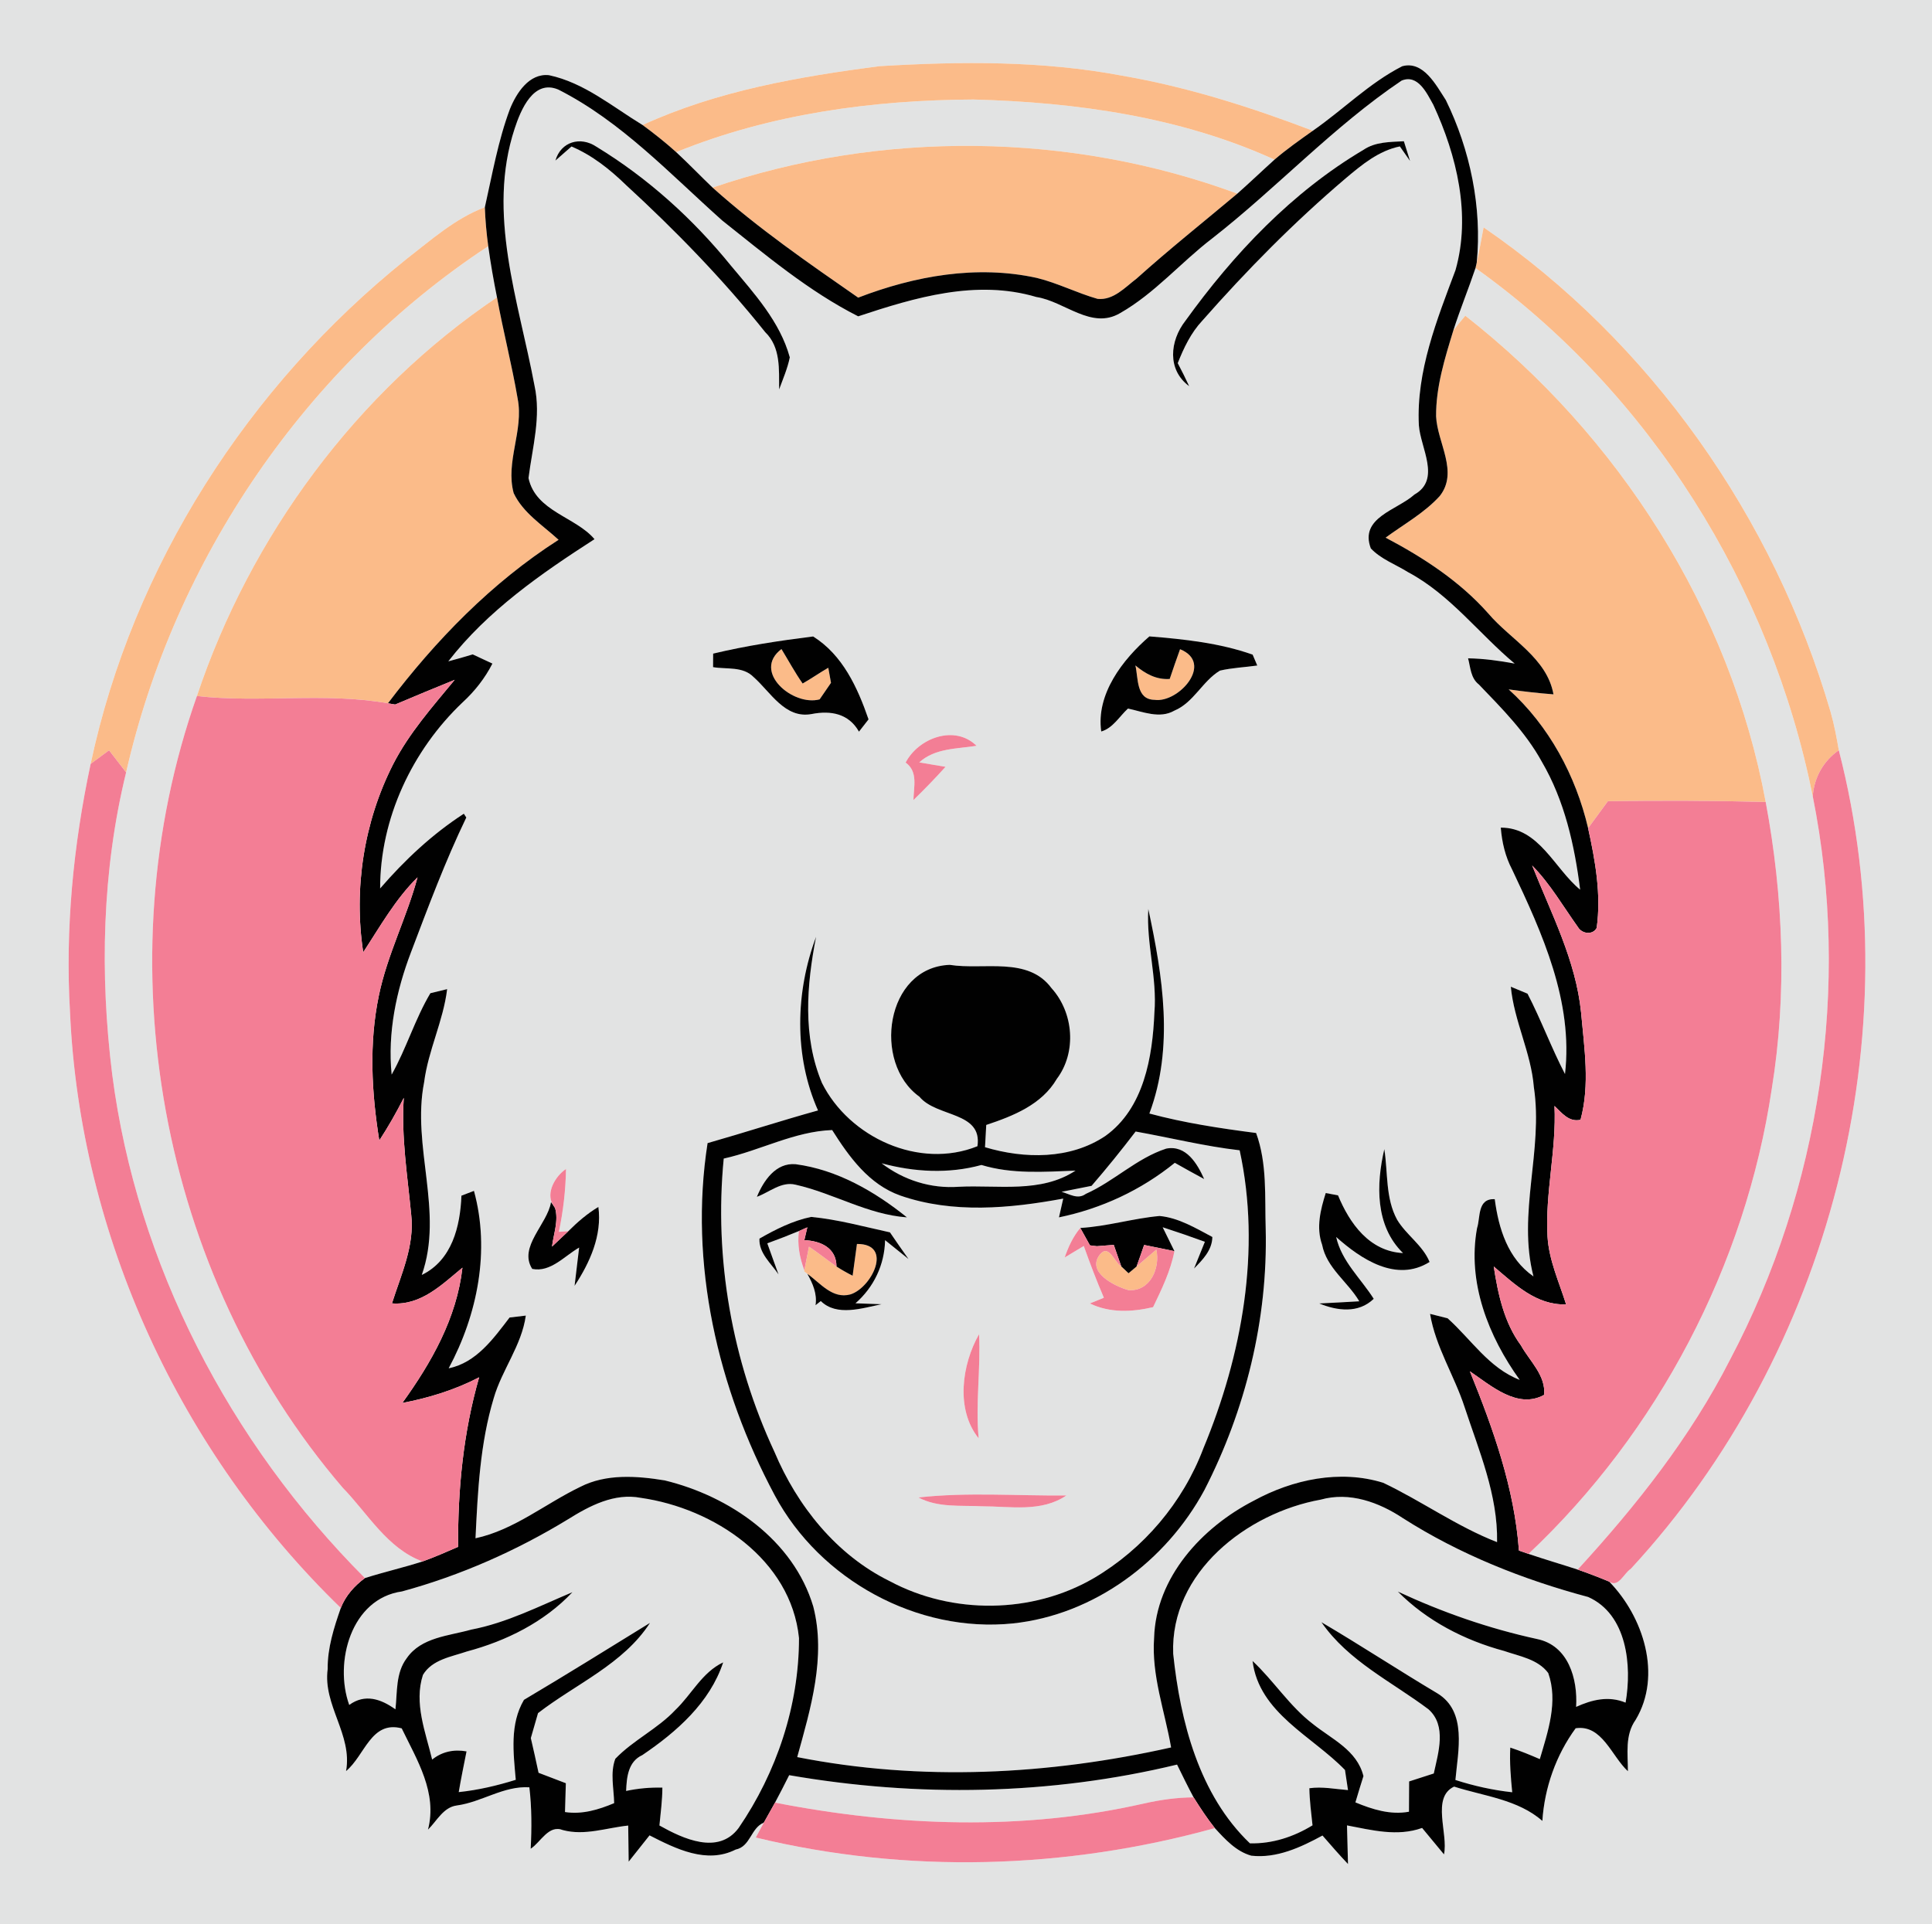 <?xml version="1.0" encoding="UTF-8" ?>
<!DOCTYPE svg PUBLIC "-//W3C//DTD SVG 1.1//EN" "http://www.w3.org/Graphics/SVG/1.1/DTD/svg11.dtd">
<svg width="250pt" height="249pt" viewBox="0 0 250 249" version="1.1" xmlns="http://www.w3.org/2000/svg">
<g id="#e2e3e3ff">
<path fill="#e2e3e3" opacity="1.00" d=" M 0.00 0.00 L 250.00 0.00 L 250.00 249.00 L 0.00 249.00 L 0.00 0.00 M 83.15 16.18 C 79.25 13.81 75.60 10.70 71.04 9.73 C 68.47 9.45 66.82 12.04 65.98 14.12 C 64.45 18.22 63.70 22.56 62.74 26.82 C 58.87 28.28 55.76 31.08 52.53 33.58 C 32.15 49.93 17.17 73.23 11.73 98.86 C 9.48 109.39 8.43 120.25 9.06 131.00 C 10.34 159.93 23.34 188.00 44.10 208.10 C 43.21 210.65 42.37 213.28 42.40 216.01 C 41.77 220.71 45.63 224.48 44.78 229.21 C 47.22 227.19 48.01 222.65 51.98 223.68 C 53.97 227.80 56.62 232.00 55.38 236.79 C 56.53 235.67 57.37 233.88 59.12 233.66 C 62.35 233.22 65.18 231.10 68.50 231.31 C 68.81 233.95 68.81 236.60 68.67 239.26 C 69.97 238.43 70.98 236.10 72.85 236.85 C 75.67 237.60 78.48 236.55 81.29 236.26 C 81.31 237.81 81.33 239.37 81.35 240.93 C 82.25 239.80 83.15 238.66 84.05 237.53 C 87.44 239.26 91.43 241.27 95.19 239.37 C 97.13 238.98 97.14 236.57 98.84 235.88 C 98.58 236.36 98.06 237.33 97.80 237.81 C 117.31 242.53 137.89 241.95 157.20 236.59 C 158.53 238.04 159.95 239.61 161.92 240.16 C 165.20 240.53 168.32 239.08 171.13 237.55 C 172.21 238.79 173.29 240.04 174.43 241.24 C 174.39 239.57 174.35 237.90 174.30 236.24 C 177.51 236.85 180.82 237.72 184.02 236.57 C 184.96 237.71 185.90 238.85 186.85 239.99 C 187.44 237.33 185.18 232.63 188.16 231.22 C 192.01 232.45 196.44 232.89 199.58 235.66 C 199.86 231.36 201.35 227.14 203.89 223.67 C 207.31 223.16 208.52 227.26 210.65 229.23 C 210.65 226.96 210.25 224.55 211.65 222.58 C 215.11 216.81 212.65 209.23 208.23 204.69 C 209.44 205.52 210.15 203.58 211.02 203.04 C 236.85 175.10 247.44 133.97 237.94 97.09 C 237.65 95.41 237.34 93.74 236.87 92.11 C 229.53 66.99 213.61 44.27 191.98 29.43 C 191.69 30.95 191.42 32.47 191.09 33.98 C 191.79 26.86 190.24 19.38 187.09 12.95 C 185.84 11.04 184.20 7.82 181.45 8.57 C 177.19 10.74 173.79 14.21 169.88 16.92 C 161.86 13.86 153.65 11.25 145.18 9.79 C 134.87 7.84 124.29 7.94 113.86 8.56 C 103.40 9.91 92.80 11.75 83.15 16.18 Z" />
<path fill="#e2e3e3" opacity="1.00" d=" M 181.37 10.43 C 183.50 9.56 184.64 12.09 185.47 13.56 C 188.51 20.13 190.37 27.82 188.34 34.96 C 185.94 41.38 183.25 48.05 183.60 55.03 C 183.80 57.97 186.50 62.04 183.03 64.00 C 180.78 66.03 175.88 66.97 177.38 70.97 C 178.69 72.37 180.61 73.05 182.22 74.06 C 187.64 76.95 191.36 82.00 196.00 85.88 C 194.01 85.51 192.00 85.23 189.97 85.20 C 190.28 86.38 190.30 87.76 191.36 88.58 C 194.34 91.68 197.42 94.77 199.51 98.58 C 202.46 103.62 203.75 109.41 204.47 115.14 C 201.14 112.41 199.16 107.08 194.20 107.11 C 194.35 109.00 194.78 110.85 195.67 112.54 C 199.58 120.79 203.59 129.62 202.51 139.00 C 200.74 135.60 199.42 131.99 197.66 128.60 C 197.12 128.37 196.04 127.92 195.50 127.70 C 195.92 132.15 198.12 136.22 198.48 140.69 C 199.72 148.89 196.32 157.05 198.43 165.19 C 195.11 162.88 193.92 159.00 193.42 155.19 C 191.13 155.09 191.59 157.56 191.13 158.94 C 189.84 165.97 192.60 172.95 196.65 178.58 C 192.67 177.05 190.37 173.34 187.32 170.61 C 186.75 170.47 185.61 170.18 185.05 170.04 C 185.76 174.32 188.19 178.02 189.52 182.11 C 191.39 187.79 193.84 193.49 193.72 199.58 C 188.53 197.56 183.99 194.28 178.99 191.90 C 173.41 190.16 167.27 191.46 162.23 194.22 C 155.54 197.66 149.56 204.13 149.34 211.99 C 148.99 216.84 150.72 221.44 151.54 226.15 C 135.69 229.71 119.16 230.56 103.16 227.40 C 104.90 221.11 106.91 214.44 105.24 207.92 C 102.67 199.30 94.42 193.63 86.01 191.59 C 82.40 191.00 78.43 190.71 75.08 192.43 C 70.55 194.61 66.54 198.00 61.53 199.08 C 61.82 193.00 62.12 186.81 63.89 180.94 C 64.96 177.25 67.51 174.12 68.04 170.26 C 67.51 170.32 66.46 170.45 65.94 170.51 C 63.86 173.22 61.64 176.36 58.06 177.08 C 61.79 170.14 63.45 161.84 61.33 154.12 L 59.71 154.74 C 59.55 158.73 58.49 163.09 54.58 165.00 C 57.46 156.81 53.24 148.37 54.88 140.07 C 55.41 135.93 57.36 132.15 57.86 128.01 C 57.31 128.14 56.23 128.40 55.69 128.54 C 53.70 131.88 52.59 135.68 50.68 139.07 C 50.14 133.67 51.27 128.25 53.19 123.22 C 55.42 117.35 57.61 111.46 60.34 105.80 C 60.26 105.67 60.10 105.43 60.02 105.31 C 55.93 107.96 52.37 111.30 49.19 114.98 C 49.18 105.93 53.34 97.09 59.86 90.90 C 61.43 89.46 62.75 87.78 63.72 85.88 C 63.08 85.58 61.81 84.99 61.17 84.69 C 60.12 85.01 59.07 85.31 58.01 85.59 C 63.10 79.03 70.02 74.23 76.93 69.78 C 74.50 66.88 69.32 66.20 68.39 61.87 C 68.89 57.89 70.05 53.92 69.16 49.88 C 67.12 38.98 62.96 27.67 66.60 16.63 C 67.39 14.22 69.03 10.22 72.26 11.60 C 80.42 15.74 86.72 22.54 93.47 28.55 C 99.08 33.00 104.65 37.70 111.05 40.94 C 118.41 38.50 126.34 36.13 134.11 38.44 C 137.76 39.00 141.23 42.72 144.95 40.52 C 149.41 37.98 152.79 33.97 156.84 30.87 C 165.23 24.32 172.52 16.39 181.37 10.43 M 71.87 20.78 C 72.39 20.32 73.43 19.41 73.95 18.96 C 76.64 20.10 78.93 21.93 81.01 23.95 C 87.44 29.86 93.56 36.16 99.02 42.99 C 101.05 44.96 100.79 47.83 100.82 50.40 C 101.32 49.03 101.91 47.68 102.20 46.25 C 100.94 41.64 97.60 37.99 94.60 34.40 C 89.70 28.35 83.83 23.04 77.18 18.99 C 75.11 17.60 72.57 18.33 71.87 20.78 M 176.45 19.38 C 167.19 24.86 159.64 32.84 153.39 41.52 C 151.37 44.11 151.00 47.86 153.88 49.98 C 153.41 48.97 152.92 47.98 152.40 47.00 C 153.18 45.02 154.11 43.07 155.58 41.50 C 161.34 34.96 167.47 28.74 174.12 23.09 C 176.21 21.33 178.39 19.51 181.14 18.95 C 181.47 19.42 182.13 20.36 182.46 20.83 C 182.20 19.98 181.93 19.13 181.66 18.28 C 179.88 18.38 177.99 18.34 176.45 19.38 M 92.28 84.59 C 92.28 85.03 92.27 85.90 92.27 86.34 C 94.02 86.64 96.13 86.21 97.51 87.62 C 99.71 89.56 101.57 93.05 105.02 92.41 C 107.51 91.92 109.83 92.35 111.15 94.69 C 111.56 94.16 111.97 93.63 112.39 93.10 C 110.97 88.99 109.05 84.77 105.22 82.37 C 100.88 82.91 96.54 83.57 92.28 84.59 M 142.50 94.67 C 144.02 94.23 144.85 92.71 145.96 91.70 C 147.89 92.11 150.07 93.06 151.96 91.97 C 154.47 90.92 155.59 88.15 157.86 86.79 C 159.44 86.42 161.08 86.36 162.69 86.13 L 162.09 84.72 C 157.82 83.21 153.22 82.72 148.73 82.36 C 145.25 85.37 141.81 89.84 142.50 94.67 M 117.19 98.69 C 118.82 99.86 118.23 101.83 118.20 103.54 C 119.63 102.15 121.02 100.72 122.35 99.24 C 121.50 99.10 119.80 98.82 118.95 98.67 C 120.99 96.81 123.81 96.93 126.36 96.52 C 123.56 93.75 118.85 95.49 117.19 98.69 M 149.38 131.04 C 149.14 136.78 148.03 143.43 143.04 147.01 C 138.47 150.08 132.56 149.99 127.46 148.47 C 127.50 147.75 127.58 146.31 127.62 145.59 C 131.10 144.43 134.80 142.97 136.75 139.63 C 139.35 136.18 138.93 131.05 136.07 127.89 C 133.02 123.74 127.28 125.57 122.89 124.87 C 114.59 125.18 112.85 137.55 118.97 141.93 C 121.19 144.63 127.15 143.82 126.48 148.34 C 118.95 151.38 109.89 147.21 106.36 140.15 C 103.84 134.14 104.38 127.48 105.60 121.24 C 102.93 128.35 102.71 136.66 105.85 143.71 C 101.06 145.04 96.34 146.58 91.56 147.94 C 89.12 163.53 92.87 179.71 100.25 193.52 C 106.10 204.46 118.70 211.37 131.07 210.10 C 141.57 208.99 150.88 202.05 155.84 192.86 C 161.19 182.46 164.07 170.73 163.78 159.02 C 163.65 154.88 163.99 150.59 162.54 146.63 C 157.90 146.03 153.25 145.33 148.73 144.11 C 151.94 135.52 150.46 126.33 148.59 117.64 C 148.32 122.14 149.75 126.53 149.38 131.04 M 181.55 162.17 C 177.20 161.95 174.64 158.33 173.14 154.70 C 172.75 154.62 171.95 154.47 171.55 154.40 C 170.87 156.55 170.29 158.88 171.08 161.09 C 171.66 164.10 174.40 165.89 175.89 168.41 C 174.16 168.51 172.44 168.61 170.71 168.69 C 173.03 169.65 175.78 170.01 177.76 168.09 C 176.09 165.45 173.60 163.24 172.90 160.09 C 176.12 162.96 180.69 166.02 184.99 163.32 C 184.08 161.13 181.98 159.84 180.79 157.86 C 179.26 155.06 179.61 151.77 179.13 148.72 C 178.07 153.27 177.93 158.64 181.55 162.17 M 71.53 155.89 L 71.30 155.58 C 70.84 158.43 67.04 161.38 68.87 164.22 C 71.24 164.71 73.08 162.51 74.94 161.46 C 74.79 162.70 74.49 165.17 74.35 166.41 C 76.33 163.40 77.92 159.90 77.43 156.20 C 75.99 157.06 74.72 158.16 73.54 159.34 L 72.32 159.42 C 72.88 156.74 73.20 154.02 73.24 151.29 C 71.87 152.20 70.61 154.34 71.53 155.89 Z" />
<path fill="#e2e3e3" opacity="1.00" d=" M 87.50 19.69 C 99.66 14.74 112.91 12.94 125.97 12.88 C 139.23 13.23 152.77 15.12 164.92 20.66 C 163.30 22.12 161.74 23.62 160.11 25.06 C 138.49 17.08 114.01 16.83 92.21 24.28 C 90.62 22.76 89.11 21.18 87.50 19.69 Z" />
<path fill="#e2e3e3" opacity="1.00" d=" M 16.32 99.96 C 22.58 72.43 39.57 47.41 63.18 31.86 C 63.48 34.08 63.87 36.28 64.31 38.48 C 46.16 50.71 32.41 69.37 25.48 90.08 C 13.35 124.44 20.60 164.81 44.33 192.52 C 47.58 195.86 50.13 200.43 54.68 202.08 C 52.22 202.87 49.69 203.45 47.22 204.23 C 29.75 186.72 17.71 163.67 14.52 139.05 C 12.90 126.05 13.20 112.72 16.32 99.96 Z" />
<path fill="#e2e3e3" opacity="1.00" d=" M 190.93 34.69 C 213.51 50.80 229.13 75.94 234.57 103.05 C 239.49 127.63 235.57 153.81 223.87 175.96 C 218.76 185.99 211.73 194.87 204.15 203.13 C 202.03 202.44 199.90 201.82 197.79 201.10 C 214.56 185.29 225.85 163.76 229.26 140.96 C 231.26 128.65 230.77 116.03 228.48 103.79 C 223.89 78.95 209.43 56.37 189.61 40.86 C 189.08 41.49 188.56 42.12 188.06 42.77 C 188.93 40.05 190.02 37.40 190.93 34.69 Z" />
<path fill="#e2e3e3" opacity="1.00" d=" M 93.65 149.94 C 98.37 148.90 102.80 146.42 107.68 146.25 C 109.89 149.74 112.44 153.29 116.51 154.73 C 123.28 157.08 130.66 156.40 137.58 155.12 C 137.44 155.73 137.17 156.94 137.03 157.55 C 142.54 156.41 147.65 154.03 152.02 150.49 C 153.28 151.20 154.55 151.91 155.82 152.59 C 154.94 150.61 153.49 148.15 150.91 148.65 C 147.07 149.90 144.15 152.89 140.50 154.51 C 139.47 155.28 138.38 154.52 137.37 154.24 C 138.34 154.05 140.28 153.66 141.25 153.47 C 143.22 151.19 145.12 148.84 146.95 146.44 C 151.44 147.24 155.88 148.35 160.41 148.87 C 163.22 161.76 160.72 175.40 155.71 187.46 C 153.07 194.45 147.96 200.47 141.52 204.25 C 133.56 208.88 123.23 208.97 115.13 204.63 C 108.22 201.23 103.16 194.90 100.21 187.89 C 94.72 176.11 92.39 162.88 93.65 149.94 M 97.94 154.89 C 99.56 154.30 101.10 152.87 102.94 153.32 C 107.84 154.42 112.28 157.19 117.36 157.55 C 113.20 154.20 108.33 151.38 102.96 150.67 C 100.38 150.44 98.80 152.81 97.94 154.89 M 139.79 158.92 C 138.85 160.04 138.24 161.37 137.77 162.74 C 138.39 162.37 139.62 161.62 140.24 161.25 C 141.04 163.50 141.89 165.74 142.84 167.95 C 142.39 168.13 141.48 168.51 141.03 168.69 C 143.62 169.94 146.47 169.81 149.21 169.17 C 150.33 166.83 151.48 164.48 151.97 161.92 L 150.45 158.83 C 152.28 159.42 154.10 160.05 155.91 160.71 C 155.56 161.58 154.86 163.30 154.51 164.17 C 155.63 163.03 156.85 161.80 156.88 160.09 C 154.73 158.95 152.52 157.60 150.05 157.37 C 146.60 157.68 143.26 158.72 139.79 158.92 M 98.27 160.30 C 98.18 162.19 99.77 163.49 100.74 164.93 C 100.26 163.59 99.76 162.25 99.29 160.91 C 100.66 160.41 102.03 159.88 103.38 159.32 C 103.15 161.06 103.47 162.77 104.08 164.40 L 104.06 164.53 L 104.47 164.86 C 105.17 166.11 105.76 167.45 105.53 168.92 L 106.21 168.38 C 108.28 170.41 111.57 169.30 114.07 168.79 C 113.23 168.76 111.55 168.70 110.70 168.67 C 113.09 166.57 114.46 163.68 114.53 160.50 C 115.53 161.31 116.54 162.13 117.56 162.94 C 116.75 161.79 115.94 160.65 115.16 159.49 C 111.78 158.75 108.42 157.82 104.96 157.49 C 102.59 157.98 100.36 159.10 98.27 160.30 M 126.64 186.15 C 126.21 181.65 126.92 177.16 126.69 172.67 C 124.46 176.59 123.63 182.42 126.64 186.15 M 118.84 193.80 C 121.36 195.14 124.30 194.80 127.06 194.94 C 130.73 194.94 134.74 195.75 137.99 193.54 C 131.60 193.60 125.20 193.09 118.84 193.80 Z" />
<path fill="#e2e3e3" opacity="1.00" d=" M 114.08 150.55 C 118.30 151.69 122.75 151.94 127.00 150.77 C 130.96 151.97 135.10 151.66 139.17 151.50 C 134.68 154.46 129.12 153.33 124.06 153.59 C 120.46 153.85 116.94 152.74 114.08 150.55 Z" />
<path fill="#e2e3e3" opacity="1.00" d=" M 73.51 196.62 C 76.31 194.87 79.50 193.19 82.93 193.85 C 92.37 195.20 102.36 201.81 103.39 212.00 C 103.39 220.73 100.50 229.38 95.58 236.57 C 92.95 240.11 88.38 237.96 85.33 236.25 C 85.48 234.62 85.71 232.99 85.71 231.35 C 84.13 231.31 82.57 231.45 81.02 231.78 C 81.09 230.00 81.28 227.98 83.12 227.14 C 87.55 224.14 91.85 220.37 93.58 215.14 C 90.84 216.43 89.50 219.29 87.39 221.30 C 85.09 223.75 81.94 225.20 79.62 227.62 C 78.93 229.45 79.44 231.46 79.47 233.36 C 77.44 234.21 75.33 234.85 73.11 234.51 C 73.14 233.57 73.19 231.71 73.22 230.78 C 72.04 230.32 70.87 229.88 69.69 229.43 C 69.37 227.93 69.04 226.43 68.69 224.94 C 69.00 223.86 69.31 222.79 69.62 221.71 C 74.51 217.93 80.66 215.37 84.11 210.03 C 78.69 213.37 73.28 216.74 67.80 219.99 C 65.94 223.15 66.44 226.86 66.74 230.34 C 64.33 231.09 61.87 231.67 59.36 231.93 C 59.66 230.16 60.02 228.42 60.37 226.66 C 58.75 226.37 57.21 226.68 55.92 227.72 C 55.07 224.17 53.54 220.41 54.73 216.76 C 55.92 214.77 58.41 214.42 60.42 213.73 C 65.51 212.37 70.43 209.93 74.07 206.06 C 69.78 207.86 65.59 210.02 60.98 210.90 C 58.08 211.72 54.50 211.88 52.63 214.60 C 51.19 216.50 51.42 218.98 51.17 221.22 C 49.28 219.86 47.21 219.17 45.19 220.65 C 43.21 215.14 45.42 206.88 52.02 205.96 C 59.58 203.90 66.82 200.70 73.51 196.62 Z" />
<path fill="#e2e3e3" opacity="1.00" d=" M 151.81 214.02 C 151.41 203.50 161.35 195.80 170.90 194.08 C 174.63 193.03 178.44 194.42 181.54 196.48 C 188.91 201.18 197.10 204.43 205.51 206.68 C 210.54 208.92 211.19 215.55 210.35 220.35 C 208.15 219.44 206.01 219.97 203.95 220.90 C 204.17 217.27 202.95 212.95 198.90 212.12 C 192.66 210.76 186.66 208.67 180.88 205.98 C 184.64 209.77 189.50 212.28 194.62 213.66 C 196.61 214.35 199.00 214.72 200.34 216.52 C 201.65 220.20 200.30 224.10 199.25 227.66 C 198.00 227.12 196.72 226.59 195.43 226.17 C 195.33 228.10 195.49 230.02 195.68 231.95 C 193.18 231.68 190.72 231.13 188.33 230.36 C 188.66 226.62 189.88 221.51 186.00 219.15 C 180.96 216.15 176.05 212.92 170.99 209.94 C 174.46 214.98 180.09 217.64 184.84 221.21 C 187.24 223.34 186.11 226.83 185.53 229.52 C 184.46 229.86 183.40 230.20 182.34 230.55 C 182.33 231.85 182.32 233.16 182.32 234.47 C 179.91 234.91 177.59 234.17 175.39 233.26 C 175.73 232.12 176.07 230.98 176.43 229.86 C 175.60 226.49 172.33 225.08 169.87 223.10 C 166.86 220.80 164.83 217.53 162.08 214.96 C 162.90 221.69 169.83 224.70 174.04 229.07 C 174.14 229.72 174.33 231.02 174.43 231.67 C 172.76 231.54 171.10 231.19 169.43 231.43 C 169.46 233.04 169.67 234.63 169.84 236.23 C 167.38 237.73 164.64 238.63 161.74 238.56 C 155.17 232.29 152.73 222.80 151.81 214.02 Z" />
<path fill="#e2e3e3" opacity="1.00" d=" M 102.12 229.74 C 118.72 232.62 135.91 232.33 152.31 228.37 C 153.01 229.79 153.70 231.22 154.45 232.61 C 152.29 232.62 150.14 232.93 148.04 233.40 C 132.36 236.98 116.00 236.36 100.29 233.29 C 100.92 232.12 101.52 230.93 102.12 229.74 Z" />
</g>
<g id="#fbbb89ff">
<path fill="#fbbb89" opacity="1.00" d=" M 83.15 16.18 C 92.80 11.75 103.40 9.91 113.86 8.56 C 124.29 7.94 134.87 7.84 145.18 9.79 C 153.65 11.25 161.86 13.86 169.88 16.92 C 168.19 18.12 166.49 19.31 164.92 20.66 C 152.77 15.12 139.23 13.23 125.97 12.88 C 112.91 12.94 99.66 14.74 87.50 19.69 C 86.11 18.44 84.65 17.28 83.15 16.18 Z" />
<path fill="#fbbb89" opacity="1.00" d=" M 92.21 24.28 C 114.01 16.83 138.49 17.08 160.11 25.06 C 155.76 28.71 151.31 32.25 147.08 36.05 C 145.59 37.18 144.08 38.89 142.03 38.68 C 139.36 37.92 136.87 36.63 134.17 35.97 C 126.41 34.26 118.37 35.70 111.05 38.52 C 104.59 34.03 98.08 29.54 92.21 24.28 Z" />
<path fill="#fbbb89" opacity="1.00" d=" M 52.53 33.58 C 55.76 31.08 58.87 28.28 62.74 26.82 C 62.80 28.51 62.95 30.19 63.18 31.86 C 39.57 47.41 22.58 72.43 16.32 99.96 C 15.59 99.00 14.85 98.05 14.11 97.10 C 13.32 97.69 12.52 98.28 11.73 98.86 C 17.17 73.23 32.15 49.93 52.53 33.58 Z" />
<path fill="#fbbb89" opacity="1.00" d=" M 191.98 29.43 C 213.61 44.27 229.53 66.99 236.87 92.11 C 237.34 93.74 237.65 95.41 237.94 97.09 C 235.94 98.50 234.75 100.60 234.57 103.05 C 229.13 75.94 213.51 50.80 190.93 34.69 L 191.09 33.98 C 191.42 32.47 191.69 30.95 191.98 29.43 Z" />
<path fill="#fbbb89" opacity="1.00" d=" M 25.48 90.08 C 32.41 69.37 46.16 50.71 64.31 38.48 C 65.11 42.88 66.24 47.21 66.99 51.62 C 67.79 55.72 65.37 59.77 66.47 63.82 C 67.69 66.40 70.24 67.98 72.28 69.86 C 63.62 75.40 56.38 82.86 50.20 91.02 C 42.03 89.57 33.70 91.00 25.48 90.08 Z" />
<path fill="#fbbb89" opacity="1.00" d=" M 188.06 42.77 C 188.56 42.12 189.08 41.49 189.61 40.86 C 209.43 56.37 223.89 78.95 228.48 103.79 C 221.67 103.61 214.86 103.59 208.06 103.69 C 207.20 104.85 206.35 106.01 205.50 107.18 C 203.90 100.37 200.44 93.93 195.22 89.22 C 197.14 89.49 199.07 89.71 201.02 89.86 C 200.17 85.14 195.47 82.79 192.59 79.40 C 188.89 75.22 184.20 72.17 179.30 69.58 C 181.66 67.84 184.31 66.39 186.30 64.20 C 188.78 61.06 185.98 57.30 185.83 53.88 C 185.80 50.08 186.96 46.37 188.06 42.77 Z" />
<path fill="#fbbb89" opacity="1.00" d=" M 106.06 90.51 C 102.60 91.45 97.27 86.91 101.12 84.00 C 102.03 85.49 102.86 87.03 103.86 88.46 C 104.99 87.82 106.05 87.07 107.18 86.42 C 107.26 86.90 107.44 87.88 107.53 88.37 C 107.16 88.90 106.43 89.97 106.06 90.51 Z" />
<path fill="#fbbb89" opacity="1.00" d=" M 151.36 87.87 C 151.79 86.58 152.24 85.30 152.70 84.02 C 157.14 85.82 152.50 91.02 149.40 90.57 C 146.99 90.54 147.31 87.77 146.92 86.12 C 148.20 87.19 149.63 87.99 151.36 87.87 Z" />
<path fill="#fbbb89" opacity="1.00" d=" M 104.68 161.34 C 105.89 162.15 107.04 163.07 108.24 163.91 C 108.91 164.34 109.61 164.74 110.33 165.10 C 110.47 164.07 110.75 162.02 110.89 160.99 C 115.65 160.96 112.79 166.67 110.04 167.52 C 107.70 168.15 106.15 166.04 104.47 164.86 L 104.06 164.53 L 104.08 164.40 C 104.23 163.63 104.53 162.10 104.68 161.34 Z" />
<path fill="#fbbb89" opacity="1.00" d=" M 142.35 162.33 C 143.51 160.96 144.20 163.36 145.09 163.89 L 146.03 164.78 L 147.07 163.91 C 147.92 163.18 148.78 162.45 149.63 161.72 C 150.15 164.11 148.85 167.15 146.04 166.97 C 144.17 166.45 140.52 164.60 142.35 162.33 Z" />
</g>
<g id="#010101ff">
<path fill="#010101" opacity="1.00" d=" M 181.45 8.57 C 184.20 7.82 185.84 11.04 187.09 12.95 C 190.24 19.38 191.79 26.86 191.09 33.98 L 190.93 34.69 C 190.02 37.40 188.93 40.05 188.06 42.77 C 186.96 46.37 185.80 50.08 185.83 53.88 C 185.98 57.30 188.78 61.06 186.30 64.20 C 184.31 66.39 181.66 67.84 179.30 69.58 C 184.20 72.17 188.89 75.22 192.59 79.40 C 195.47 82.79 200.17 85.14 201.02 89.86 C 199.07 89.71 197.14 89.49 195.22 89.22 C 200.44 93.93 203.90 100.37 205.50 107.18 C 206.43 111.40 207.21 115.77 206.61 120.09 C 206.09 121.06 204.69 120.85 204.19 119.99 C 202.26 117.29 200.60 114.39 198.26 112.01 C 200.72 118.21 203.91 124.28 204.59 131.02 C 205.00 135.63 205.76 140.37 204.52 144.92 C 203.02 145.26 202.11 144.04 201.15 143.13 C 201.42 148.81 199.92 154.39 200.25 160.06 C 200.44 163.12 201.75 165.93 202.65 168.81 C 198.79 168.94 196.02 166.21 193.29 163.91 C 193.84 167.48 194.62 171.15 196.81 174.12 C 197.94 176.16 200.04 177.99 199.81 180.52 C 196.38 182.42 192.92 179.31 190.20 177.47 C 193.22 184.91 195.96 192.59 196.55 200.67 C 196.86 200.77 197.48 200.99 197.79 201.10 C 199.90 201.82 202.03 202.44 204.15 203.13 C 205.52 203.60 206.88 204.13 208.23 204.69 C 212.65 209.23 215.11 216.81 211.65 222.58 C 210.25 224.55 210.65 226.96 210.65 229.23 C 208.52 227.26 207.31 223.16 203.89 223.67 C 201.35 227.14 199.86 231.36 199.58 235.66 C 196.44 232.89 192.01 232.45 188.16 231.22 C 185.18 232.63 187.44 237.33 186.85 239.99 C 185.90 238.85 184.96 237.71 184.02 236.57 C 180.82 237.72 177.51 236.85 174.30 236.24 C 174.35 237.90 174.39 239.57 174.43 241.24 C 173.29 240.04 172.21 238.79 171.13 237.55 C 168.32 239.08 165.20 240.53 161.92 240.16 C 159.95 239.61 158.53 238.04 157.20 236.59 C 156.19 235.33 155.31 233.97 154.45 232.61 C 153.70 231.22 153.01 229.79 152.31 228.37 C 135.91 232.33 118.72 232.62 102.12 229.74 C 101.52 230.93 100.92 232.12 100.29 233.29 C 99.93 233.94 99.20 235.23 98.84 235.88 C 97.14 236.57 97.13 238.98 95.19 239.37 C 91.43 241.27 87.44 239.26 84.05 237.53 C 83.15 238.66 82.25 239.80 81.35 240.93 C 81.33 239.37 81.31 237.81 81.29 236.26 C 78.48 236.55 75.67 237.60 72.85 236.85 C 70.98 236.10 69.97 238.43 68.67 239.26 C 68.81 236.60 68.81 233.95 68.50 231.31 C 65.18 231.10 62.35 233.22 59.12 233.66 C 57.37 233.88 56.53 235.67 55.38 236.79 C 56.62 232.00 53.97 227.80 51.98 223.68 C 48.01 222.65 47.22 227.19 44.78 229.21 C 45.63 224.48 41.77 220.71 42.40 216.01 C 42.37 213.28 43.21 210.65 44.10 208.10 C 44.72 206.51 45.87 205.23 47.22 204.23 C 49.69 203.45 52.22 202.87 54.68 202.08 C 56.24 201.52 57.76 200.85 59.28 200.19 C 59.23 192.80 59.95 185.38 62.00 178.25 C 58.88 179.87 55.51 180.91 52.06 181.57 C 55.83 176.34 59.10 170.59 59.84 164.06 C 57.18 166.25 54.48 168.97 50.72 168.68 C 51.90 164.96 53.67 161.21 53.21 157.20 C 52.73 152.17 51.91 147.15 52.25 142.08 C 51.29 143.98 50.24 145.82 49.08 147.60 C 48.08 141.40 47.73 135.00 49.03 128.82 C 50.12 123.55 52.64 118.73 54.03 113.54 C 51.16 116.37 49.19 119.90 47.00 123.24 C 45.75 114.99 47.08 106.38 50.86 98.93 C 52.93 94.88 55.97 91.46 58.84 87.98 C 56.26 89.02 53.70 90.10 51.13 91.18 C 50.90 91.14 50.43 91.06 50.20 91.02 C 56.38 82.86 63.62 75.40 72.28 69.86 C 70.24 67.98 67.69 66.40 66.47 63.82 C 65.37 59.77 67.79 55.72 66.99 51.62 C 66.24 47.21 65.11 42.88 64.31 38.48 C 63.87 36.28 63.48 34.08 63.18 31.86 C 62.95 30.19 62.80 28.51 62.74 26.82 C 63.70 22.56 64.45 18.22 65.98 14.12 C 66.82 12.04 68.47 9.45 71.04 9.73 C 75.60 10.70 79.25 13.81 83.15 16.18 C 84.65 17.28 86.11 18.44 87.50 19.69 C 89.11 21.18 90.62 22.76 92.21 24.28 C 98.08 29.54 104.59 34.03 111.05 38.52 C 118.37 35.70 126.41 34.26 134.17 35.97 C 136.87 36.63 139.36 37.92 142.03 38.68 C 144.08 38.89 145.59 37.18 147.08 36.05 C 151.31 32.25 155.76 28.71 160.11 25.06 C 161.74 23.62 163.30 22.12 164.92 20.66 C 166.49 19.31 168.19 18.12 169.88 16.92 C 173.79 14.21 177.19 10.74 181.45 8.57 M 181.37 10.43 C 172.52 16.39 165.23 24.32 156.84 30.87 C 152.79 33.97 149.41 37.98 144.95 40.52 C 141.23 42.72 137.76 39.00 134.11 38.44 C 126.34 36.13 118.41 38.50 111.05 40.94 C 104.65 37.70 99.08 33.00 93.47 28.55 C 86.72 22.54 80.42 15.74 72.26 11.60 C 69.03 10.22 67.39 14.22 66.60 16.63 C 62.96 27.67 67.12 38.98 69.16 49.88 C 70.05 53.92 68.89 57.89 68.39 61.87 C 69.32 66.20 74.50 66.88 76.93 69.78 C 70.02 74.23 63.10 79.03 58.01 85.59 C 59.07 85.31 60.12 85.01 61.17 84.69 C 61.81 84.99 63.08 85.58 63.72 85.88 C 62.75 87.78 61.43 89.46 59.86 90.90 C 53.34 97.09 49.18 105.93 49.19 114.98 C 52.37 111.30 55.93 107.96 60.02 105.31 C 60.10 105.43 60.26 105.67 60.34 105.80 C 57.61 111.46 55.42 117.35 53.19 123.22 C 51.27 128.25 50.14 133.67 50.68 139.07 C 52.59 135.68 53.70 131.88 55.69 128.54 C 56.23 128.40 57.31 128.14 57.86 128.01 C 57.36 132.15 55.41 135.93 54.88 140.07 C 53.24 148.37 57.46 156.81 54.58 165.00 C 58.49 163.09 59.55 158.73 59.71 154.74 L 61.33 154.12 C 63.45 161.84 61.79 170.14 58.06 177.08 C 61.64 176.36 63.86 173.22 65.94 170.51 C 66.46 170.45 67.51 170.32 68.04 170.26 C 67.51 174.12 64.96 177.25 63.89 180.94 C 62.12 186.81 61.82 193.00 61.53 199.08 C 66.54 198.00 70.55 194.61 75.08 192.43 C 78.43 190.71 82.40 191.00 86.01 191.59 C 94.42 193.63 102.67 199.30 105.24 207.92 C 106.91 214.44 104.90 221.11 103.16 227.40 C 119.16 230.56 135.69 229.71 151.54 226.15 C 150.72 221.44 148.99 216.84 149.34 211.99 C 149.56 204.13 155.54 197.66 162.23 194.22 C 167.27 191.46 173.41 190.16 178.99 191.90 C 183.99 194.28 188.53 197.56 193.72 199.58 C 193.84 193.49 191.39 187.79 189.52 182.11 C 188.19 178.02 185.76 174.32 185.05 170.04 C 185.61 170.18 186.75 170.47 187.32 170.61 C 190.37 173.34 192.67 177.05 196.65 178.58 C 192.60 172.95 189.84 165.97 191.13 158.94 C 191.59 157.56 191.13 155.09 193.42 155.19 C 193.92 159.00 195.11 162.88 198.43 165.19 C 196.32 157.05 199.72 148.89 198.48 140.69 C 198.12 136.22 195.92 132.15 195.50 127.70 C 196.04 127.92 197.12 128.37 197.66 128.60 C 199.42 131.99 200.74 135.60 202.51 139.00 C 203.59 129.62 199.58 120.79 195.67 112.54 C 194.78 110.85 194.35 109.00 194.20 107.11 C 199.16 107.08 201.14 112.41 204.47 115.14 C 203.75 109.41 202.46 103.62 199.51 98.58 C 197.42 94.77 194.34 91.68 191.36 88.58 C 190.30 87.76 190.28 86.38 189.97 85.20 C 192.00 85.23 194.01 85.51 196.00 85.88 C 191.36 82.00 187.64 76.95 182.22 74.06 C 180.61 73.05 178.69 72.37 177.38 70.97 C 175.88 66.97 180.78 66.03 183.03 64.00 C 186.50 62.04 183.80 57.97 183.60 55.03 C 183.25 48.05 185.94 41.38 188.34 34.96 C 190.37 27.82 188.51 20.13 185.47 13.56 C 184.64 12.09 183.50 9.56 181.37 10.43 M 73.51 196.62 C 66.82 200.70 59.58 203.90 52.02 205.96 C 45.42 206.88 43.21 215.14 45.19 220.65 C 47.21 219.17 49.28 219.86 51.17 221.22 C 51.42 218.98 51.19 216.50 52.63 214.60 C 54.50 211.88 58.08 211.72 60.98 210.90 C 65.59 210.02 69.78 207.86 74.07 206.06 C 70.43 209.93 65.51 212.37 60.42 213.73 C 58.41 214.42 55.92 214.77 54.73 216.76 C 53.54 220.41 55.07 224.17 55.92 227.72 C 57.21 226.68 58.75 226.37 60.37 226.66 C 60.02 228.42 59.66 230.16 59.36 231.93 C 61.87 231.67 64.33 231.09 66.74 230.34 C 66.44 226.86 65.94 223.15 67.80 219.99 C 73.28 216.74 78.69 213.37 84.11 210.03 C 80.66 215.37 74.51 217.93 69.62 221.71 C 69.31 222.79 69.00 223.86 68.69 224.94 C 69.04 226.43 69.37 227.93 69.69 229.43 C 70.87 229.88 72.04 230.32 73.22 230.78 C 73.19 231.71 73.14 233.57 73.11 234.51 C 75.33 234.85 77.44 234.21 79.47 233.36 C 79.44 231.46 78.93 229.45 79.62 227.62 C 81.94 225.20 85.09 223.75 87.39 221.30 C 89.50 219.29 90.84 216.43 93.58 215.14 C 91.85 220.37 87.55 224.14 83.12 227.14 C 81.28 227.98 81.09 230.00 81.02 231.78 C 82.57 231.45 84.13 231.31 85.71 231.35 C 85.71 232.99 85.48 234.62 85.33 236.25 C 88.38 237.96 92.95 240.11 95.58 236.57 C 100.50 229.38 103.39 220.73 103.39 212.00 C 102.36 201.81 92.37 195.20 82.93 193.85 C 79.50 193.19 76.31 194.87 73.51 196.62 M 151.81 214.02 C 152.73 222.80 155.17 232.29 161.74 238.56 C 164.64 238.63 167.38 237.73 169.84 236.23 C 169.67 234.63 169.46 233.04 169.43 231.43 C 171.10 231.19 172.76 231.54 174.43 231.67 C 174.33 231.02 174.14 229.72 174.04 229.07 C 169.83 224.70 162.90 221.69 162.08 214.96 C 164.83 217.53 166.86 220.80 169.87 223.10 C 172.33 225.08 175.60 226.49 176.43 229.86 C 176.07 230.98 175.73 232.12 175.39 233.26 C 177.59 234.17 179.91 234.91 182.32 234.47 C 182.32 233.16 182.33 231.85 182.34 230.55 C 183.40 230.20 184.46 229.86 185.53 229.52 C 186.11 226.83 187.24 223.34 184.84 221.21 C 180.09 217.64 174.46 214.98 170.99 209.94 C 176.05 212.92 180.96 216.15 186.00 219.15 C 189.88 221.51 188.66 226.62 188.33 230.36 C 190.72 231.13 193.18 231.68 195.68 231.95 C 195.49 230.02 195.33 228.10 195.43 226.17 C 196.72 226.59 198.00 227.12 199.25 227.66 C 200.30 224.10 201.65 220.20 200.34 216.52 C 199.00 214.72 196.61 214.35 194.62 213.66 C 189.50 212.28 184.64 209.77 180.88 205.98 C 186.66 208.67 192.66 210.76 198.90 212.12 C 202.95 212.95 204.17 217.27 203.95 220.90 C 206.01 219.97 208.15 219.44 210.35 220.35 C 211.19 215.55 210.54 208.92 205.51 206.68 C 197.10 204.43 188.91 201.18 181.54 196.48 C 178.44 194.42 174.63 193.03 170.90 194.08 C 161.35 195.80 151.41 203.50 151.81 214.02 Z" />
<path fill="#010101" opacity="1.00" d=" M 71.87 20.78 C 72.57 18.33 75.11 17.60 77.18 18.99 C 83.83 23.04 89.70 28.35 94.60 34.40 C 97.60 37.99 100.94 41.64 102.20 46.25 C 101.91 47.68 101.32 49.03 100.82 50.40 C 100.79 47.83 101.05 44.96 99.02 42.99 C 93.56 36.16 87.44 29.86 81.01 23.95 C 78.93 21.93 76.64 20.10 73.95 18.96 C 73.43 19.41 72.39 20.32 71.87 20.78 Z" />
<path fill="#010101" opacity="1.00" d=" M 176.45 19.38 C 177.99 18.34 179.88 18.38 181.66 18.28 C 181.93 19.13 182.20 19.98 182.46 20.83 C 182.13 20.36 181.47 19.42 181.14 18.95 C 178.39 19.51 176.21 21.33 174.12 23.09 C 167.47 28.74 161.34 34.96 155.58 41.50 C 154.11 43.07 153.18 45.02 152.40 47.00 C 152.92 47.98 153.41 48.97 153.88 49.98 C 151.00 47.86 151.37 44.11 153.39 41.52 C 159.64 32.84 167.19 24.86 176.45 19.38 Z" />
<path fill="#010101" opacity="1.00" d=" M 92.28 84.59 C 96.54 83.57 100.88 82.91 105.22 82.37 C 109.05 84.77 110.97 88.99 112.39 93.10 C 111.97 93.63 111.56 94.16 111.15 94.69 C 109.83 92.35 107.51 91.92 105.02 92.41 C 101.57 93.05 99.71 89.56 97.51 87.62 C 96.13 86.21 94.02 86.64 92.27 86.34 C 92.27 85.90 92.28 85.03 92.28 84.59 M 106.06 90.51 C 106.43 89.97 107.16 88.90 107.53 88.37 C 107.44 87.88 107.26 86.90 107.18 86.42 C 106.05 87.07 104.99 87.82 103.86 88.46 C 102.86 87.03 102.03 85.49 101.12 84.00 C 97.27 86.91 102.60 91.45 106.06 90.51 Z" />
<path fill="#010101" opacity="1.00" d=" M 142.50 94.67 C 141.81 89.84 145.25 85.37 148.73 82.36 C 153.22 82.72 157.82 83.21 162.09 84.72 L 162.69 86.13 C 161.08 86.36 159.44 86.42 157.86 86.79 C 155.59 88.15 154.47 90.92 151.96 91.97 C 150.07 93.06 147.89 92.11 145.96 91.70 C 144.85 92.71 144.02 94.23 142.50 94.67 M 151.36 87.87 C 149.63 87.99 148.20 87.19 146.92 86.12 C 147.31 87.77 146.99 90.54 149.40 90.57 C 152.50 91.02 157.14 85.82 152.70 84.02 C 152.24 85.30 151.79 86.58 151.36 87.87 Z" />
<path fill="#010101" opacity="1.00" d=" M 149.38 131.04 C 149.75 126.53 148.32 122.14 148.59 117.64 C 150.46 126.33 151.94 135.52 148.73 144.11 C 153.25 145.33 157.90 146.03 162.54 146.63 C 163.99 150.59 163.65 154.88 163.78 159.02 C 164.07 170.73 161.19 182.46 155.84 192.86 C 150.88 202.05 141.57 208.99 131.07 210.10 C 118.70 211.37 106.10 204.46 100.25 193.52 C 92.87 179.71 89.12 163.53 91.56 147.94 C 96.34 146.58 101.06 145.04 105.85 143.71 C 102.71 136.66 102.93 128.35 105.60 121.24 C 104.38 127.48 103.84 134.14 106.36 140.15 C 109.89 147.21 118.95 151.38 126.48 148.34 C 127.15 143.82 121.19 144.63 118.97 141.93 C 112.85 137.55 114.59 125.18 122.89 124.87 C 127.28 125.57 133.02 123.74 136.07 127.89 C 138.93 131.05 139.35 136.18 136.75 139.63 C 134.80 142.97 131.10 144.43 127.62 145.59 C 127.58 146.31 127.50 147.75 127.46 148.47 C 132.56 149.99 138.47 150.08 143.04 147.01 C 148.03 143.43 149.14 136.78 149.38 131.04 M 93.65 149.94 C 92.39 162.88 94.72 176.11 100.21 187.89 C 103.16 194.90 108.22 201.23 115.13 204.63 C 123.23 208.97 133.56 208.88 141.52 204.25 C 147.96 200.47 153.07 194.45 155.71 187.46 C 160.72 175.40 163.22 161.76 160.41 148.87 C 155.88 148.35 151.44 147.24 146.95 146.44 C 145.12 148.84 143.22 151.19 141.25 153.47 C 140.28 153.66 138.34 154.05 137.37 154.24 C 138.38 154.52 139.47 155.28 140.50 154.51 C 144.15 152.89 147.07 149.90 150.91 148.65 C 153.49 148.15 154.94 150.61 155.82 152.59 C 154.55 151.91 153.28 151.20 152.02 150.49 C 147.65 154.03 142.54 156.41 137.03 157.55 C 137.17 156.94 137.44 155.73 137.58 155.12 C 130.66 156.40 123.28 157.08 116.51 154.73 C 112.44 153.29 109.89 149.74 107.68 146.25 C 102.80 146.42 98.37 148.90 93.65 149.94 M 114.08 150.55 C 116.94 152.74 120.46 153.85 124.06 153.59 C 129.12 153.33 134.68 154.46 139.17 151.50 C 135.10 151.66 130.96 151.97 127.00 150.77 C 122.75 151.94 118.30 151.69 114.08 150.55 Z" />
<path fill="#010101" opacity="1.00" d=" M 181.55 162.17 C 177.93 158.64 178.07 153.27 179.13 148.72 C 179.61 151.77 179.26 155.06 180.79 157.86 C 181.98 159.84 184.08 161.13 184.99 163.32 C 180.69 166.02 176.12 162.96 172.90 160.09 C 173.60 163.24 176.09 165.45 177.76 168.09 C 175.78 170.01 173.03 169.65 170.71 168.69 C 172.44 168.61 174.16 168.51 175.89 168.41 C 174.40 165.89 171.66 164.10 171.08 161.09 C 170.29 158.88 170.87 156.55 171.55 154.40 C 171.95 154.47 172.75 154.62 173.14 154.70 C 174.64 158.33 177.20 161.95 181.55 162.17 Z" />
<path fill="#010101" opacity="1.00" d=" M 97.94 154.89 C 98.80 152.81 100.38 150.44 102.96 150.67 C 108.33 151.38 113.20 154.20 117.36 157.55 C 112.28 157.19 107.84 154.42 102.94 153.32 C 101.10 152.87 99.56 154.30 97.94 154.89 Z" />
<path fill="#010101" opacity="1.00" d=" M 71.53 155.89 L 71.83 156.35 C 72.30 158.00 71.63 159.68 71.43 161.33 C 72.13 160.66 72.83 160.00 73.54 159.34 C 74.72 158.16 75.99 157.06 77.43 156.20 C 77.92 159.90 76.33 163.40 74.35 166.41 C 74.49 165.17 74.79 162.70 74.94 161.46 C 73.08 162.51 71.24 164.71 68.87 164.22 C 67.04 161.38 70.84 158.43 71.30 155.58 L 71.53 155.89 Z" />
<path fill="#010101" opacity="1.00" d=" M 139.79 158.92 C 143.26 158.72 146.60 157.68 150.05 157.37 C 152.52 157.60 154.73 158.95 156.88 160.09 C 156.85 161.80 155.63 163.03 154.51 164.17 C 154.86 163.30 155.56 161.58 155.91 160.71 C 154.10 160.05 152.28 159.42 150.45 158.83 L 151.97 161.92 C 150.66 161.65 149.35 161.38 148.05 161.12 C 147.73 162.05 147.41 162.98 147.07 163.91 L 146.03 164.78 L 145.09 163.89 C 144.85 163.20 144.36 161.81 144.12 161.11 C 143.57 161.15 142.48 161.24 141.93 161.28 L 141.04 161.17 C 140.73 160.61 140.10 159.48 139.79 158.92 Z" />
<path fill="#010101" opacity="1.00" d=" M 98.27 160.30 C 100.36 159.10 102.59 157.98 104.96 157.49 C 108.42 157.82 111.78 158.75 115.16 159.49 C 115.94 160.65 116.75 161.79 117.56 162.94 C 116.54 162.13 115.53 161.31 114.53 160.50 C 114.46 163.68 113.09 166.57 110.70 168.67 C 111.55 168.70 113.23 168.76 114.07 168.79 C 111.57 169.30 108.28 170.41 106.21 168.38 L 105.53 168.92 C 105.76 167.45 105.17 166.11 104.47 164.86 C 106.15 166.04 107.70 168.15 110.04 167.52 C 112.79 166.67 115.65 160.96 110.89 160.99 C 110.75 162.02 110.47 164.07 110.33 165.10 C 109.61 164.74 108.91 164.34 108.24 163.91 C 108.23 161.49 106.20 160.59 104.08 160.50 C 104.18 160.08 104.37 159.25 104.47 158.84 C 104.20 158.96 103.66 159.20 103.38 159.32 C 102.03 159.88 100.66 160.41 99.29 160.91 C 99.76 162.25 100.26 163.59 100.74 164.93 C 99.77 163.49 98.18 162.19 98.27 160.30 Z" />
</g>
<g id="#f37e95ff">
<path fill="#f37e95" opacity="1.00" d=" M 51.13 91.18 C 53.70 90.10 56.26 89.02 58.84 87.98 C 55.97 91.46 52.93 94.88 50.86 98.93 C 47.08 106.38 45.75 114.99 47.00 123.24 C 49.19 119.90 51.16 116.37 54.03 113.54 C 52.64 118.73 50.12 123.55 49.03 128.82 C 47.73 135.00 48.08 141.40 49.08 147.60 C 50.24 145.82 51.29 143.98 52.25 142.08 C 51.91 147.15 52.73 152.17 53.21 157.20 C 53.67 161.21 51.90 164.96 50.72 168.68 C 54.48 168.97 57.18 166.25 59.84 164.06 C 59.10 170.59 55.83 176.34 52.06 181.57 C 55.51 180.91 58.88 179.87 62.00 178.25 C 59.95 185.38 59.23 192.80 59.28 200.19 C 57.76 200.85 56.24 201.52 54.68 202.08 C 50.13 200.43 47.58 195.86 44.33 192.52 C 20.60 164.81 13.35 124.44 25.48 90.08 C 33.70 91.00 42.03 89.57 50.20 91.02 C 50.43 91.06 50.90 91.14 51.13 91.18 Z" />
<path fill="#f37e95" opacity="1.00" d=" M 117.19 98.69 C 118.85 95.49 123.56 93.75 126.36 96.52 C 123.81 96.93 120.99 96.81 118.95 98.67 C 119.80 98.82 121.50 99.10 122.35 99.24 C 121.02 100.72 119.63 102.15 118.20 103.54 C 118.23 101.83 118.82 99.86 117.19 98.69 Z" />
<path fill="#f37e95" opacity="1.00" d=" M 11.73 98.86 C 12.52 98.28 13.32 97.69 14.11 97.10 C 14.85 98.05 15.59 99.00 16.32 99.96 C 13.20 112.72 12.90 126.05 14.52 139.05 C 17.71 163.67 29.75 186.72 47.22 204.23 C 45.87 205.23 44.72 206.51 44.10 208.10 C 23.34 188.00 10.34 159.93 9.06 131.00 C 8.43 120.25 9.48 109.39 11.73 98.86 Z" />
<path fill="#f37e95" opacity="1.00" d=" M 234.57 103.05 C 234.75 100.60 235.94 98.50 237.94 97.09 C 247.44 133.97 236.85 175.10 211.02 203.04 C 210.15 203.58 209.44 205.52 208.23 204.69 C 206.88 204.13 205.52 203.60 204.15 203.13 C 211.73 194.87 218.76 185.99 223.87 175.96 C 235.57 153.81 239.49 127.63 234.57 103.05 Z" />
<path fill="#f37e95" opacity="1.00" d=" M 205.50 107.18 C 206.35 106.01 207.20 104.85 208.06 103.69 C 214.86 103.59 221.67 103.61 228.48 103.79 C 230.77 116.03 231.26 128.65 229.26 140.96 C 225.85 163.76 214.56 185.29 197.79 201.10 C 197.48 200.99 196.86 200.77 196.55 200.67 C 195.96 192.59 193.22 184.91 190.20 177.47 C 192.92 179.31 196.38 182.42 199.81 180.52 C 200.04 177.99 197.94 176.16 196.81 174.12 C 194.62 171.15 193.84 167.48 193.29 163.91 C 196.02 166.21 198.79 168.94 202.65 168.81 C 201.75 165.93 200.44 163.12 200.25 160.06 C 199.92 154.39 201.42 148.81 201.15 143.13 C 202.11 144.04 203.02 145.26 204.52 144.92 C 205.76 140.37 205.00 135.63 204.59 131.02 C 203.91 124.28 200.72 118.21 198.26 112.01 C 200.60 114.39 202.26 117.29 204.19 119.99 C 204.69 120.85 206.09 121.06 206.61 120.09 C 207.21 115.77 206.43 111.40 205.50 107.18 Z" />
<path fill="#f37e95" opacity="1.00" d=" M 71.53 155.89 C 70.61 154.34 71.87 152.20 73.24 151.29 C 73.20 154.02 72.88 156.74 72.32 159.42 L 73.54 159.34 C 72.83 160.00 72.13 160.66 71.43 161.33 C 71.63 159.68 72.30 158.00 71.83 156.35 L 71.53 155.89 Z" />
<path fill="#f37e95" opacity="1.00" d=" M 103.38 159.32 C 103.66 159.20 104.20 158.96 104.47 158.84 C 104.37 159.25 104.18 160.08 104.08 160.50 C 106.20 160.59 108.23 161.49 108.24 163.91 C 107.04 163.07 105.89 162.15 104.68 161.34 C 104.53 162.10 104.23 163.63 104.08 164.40 C 103.47 162.77 103.15 161.06 103.38 159.32 Z" />
<path fill="#f37e95" opacity="1.00" d=" M 137.77 162.74 C 138.24 161.37 138.85 160.04 139.79 158.92 C 140.10 159.48 140.73 160.61 141.04 161.17 L 141.93 161.28 C 142.48 161.24 143.57 161.15 144.12 161.11 C 144.36 161.81 144.85 163.20 145.09 163.89 C 144.20 163.36 143.51 160.96 142.35 162.33 C 140.52 164.60 144.17 166.45 146.04 166.97 C 148.85 167.15 150.15 164.11 149.63 161.72 C 148.78 162.45 147.92 163.18 147.07 163.91 C 147.41 162.98 147.73 162.05 148.05 161.12 C 149.35 161.38 150.66 161.65 151.97 161.92 C 151.48 164.48 150.33 166.83 149.21 169.17 C 146.47 169.81 143.62 169.94 141.03 168.69 C 141.48 168.51 142.39 168.13 142.84 167.95 C 141.89 165.74 141.04 163.50 140.24 161.25 C 139.62 161.62 138.39 162.37 137.77 162.74 Z" />
<path fill="#f37e95" opacity="1.00" d=" M 126.64 186.15 C 123.63 182.42 124.46 176.59 126.69 172.67 C 126.92 177.16 126.21 181.65 126.64 186.15 Z" />
<path fill="#f37e95" opacity="1.00" d=" M 118.84 193.80 C 125.20 193.09 131.60 193.60 137.99 193.54 C 134.74 195.75 130.73 194.94 127.06 194.94 C 124.30 194.80 121.36 195.14 118.84 193.80 Z" />
<path fill="#f37e95" opacity="1.00" d=" M 148.04 233.40 C 150.14 232.93 152.29 232.62 154.45 232.61 C 155.31 233.97 156.19 235.33 157.20 236.59 C 137.89 241.95 117.31 242.53 97.80 237.81 C 98.06 237.33 98.58 236.36 98.84 235.88 C 99.20 235.23 99.93 233.94 100.29 233.29 C 116.00 236.36 132.36 236.98 148.04 233.40 Z" />
</g>
</svg>
